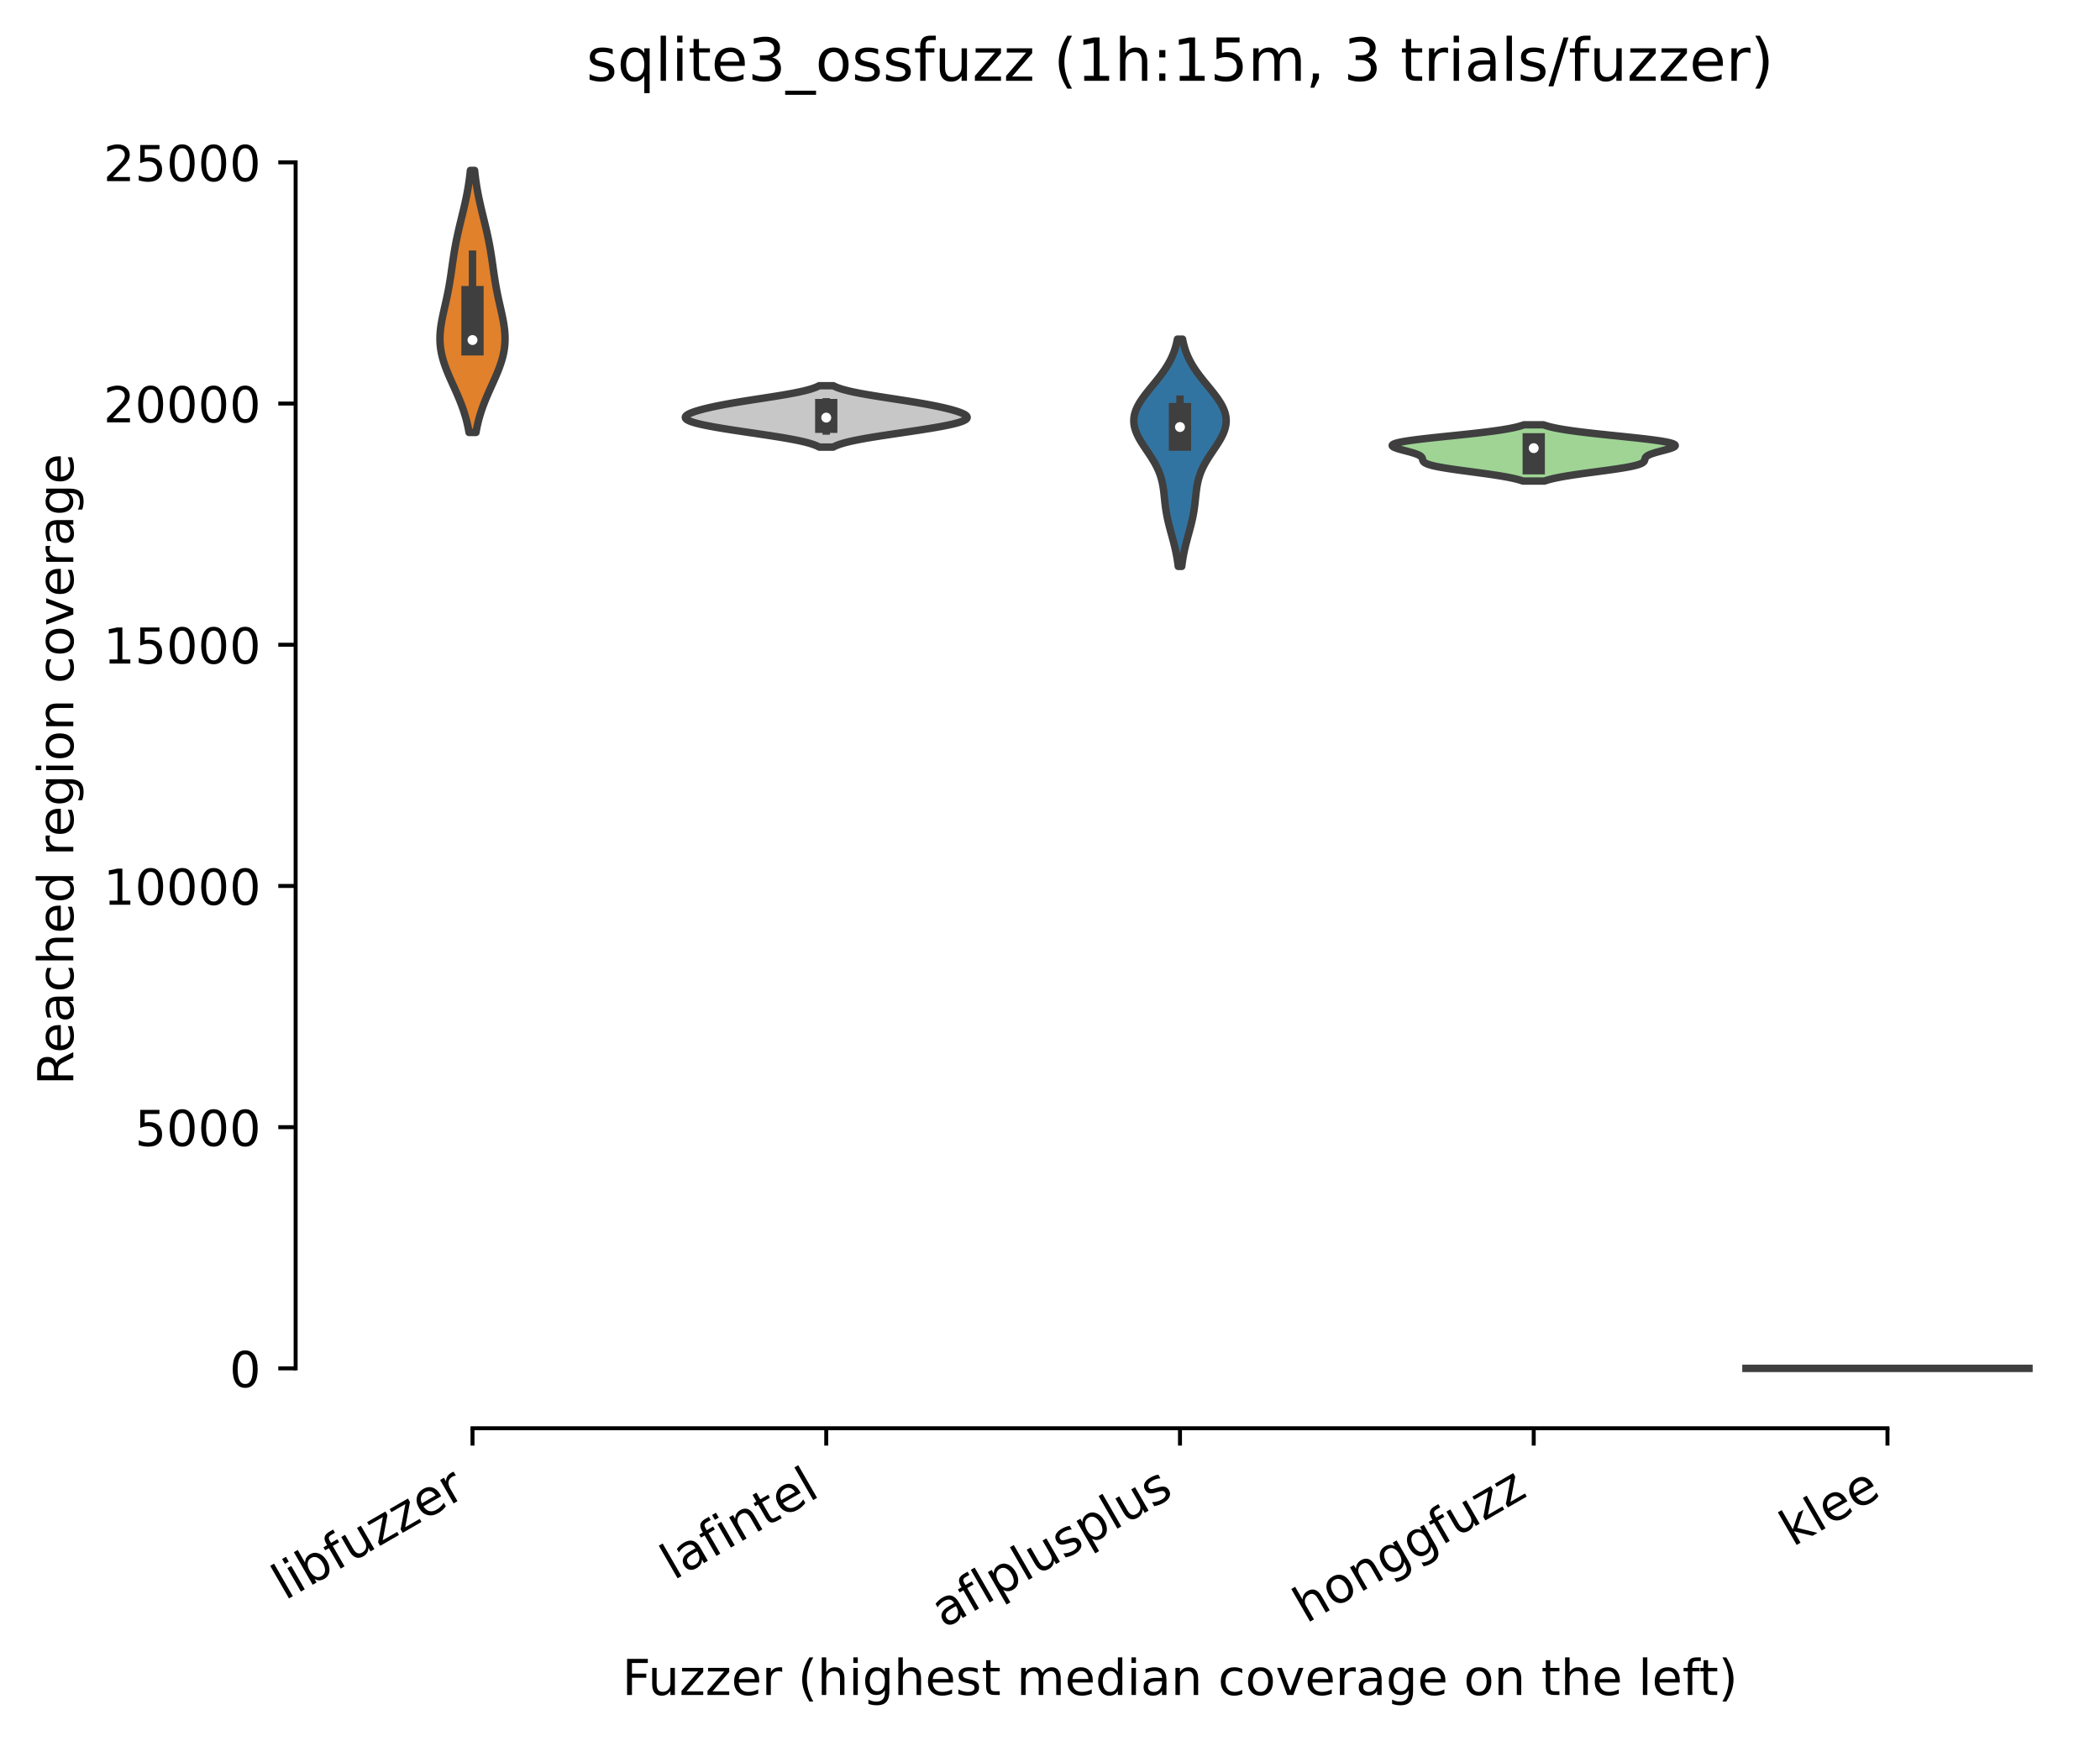 <?xml version="1.0" encoding="utf-8" standalone="no"?>
<!DOCTYPE svg PUBLIC "-//W3C//DTD SVG 1.1//EN"
  "http://www.w3.org/Graphics/SVG/1.1/DTD/svg11.dtd">
<!-- Created with matplotlib (https://matplotlib.org/) -->
<svg height="351.576pt" version="1.1" viewBox="0 0 424.011 351.576" width="424.011pt" xmlns="http://www.w3.org/2000/svg" xmlns:xlink="http://www.w3.org/1999/xlink">
 <defs>
  <style type="text/css">*{stroke-linecap:butt;stroke-linejoin:round;}</style>
 </defs>
 <g id="figure_1">
  <g id="patch_1">
   <path d="M 0 351.576 
L 424.011 351.576 
L 424.011 0 
L 0 0 
z
" style="fill:#ffffff;"/>
  </g>
  <g id="axes_1">
   <g id="patch_2">
    <path d="M 59.691 288.43 
L 416.811 288.43 
L 416.811 22.318 
L 59.691 22.318 
z
" style="fill:#ffffff;"/>
   </g>
   <g id="PolyCollection_1">
    <defs>
     <path d="M 96.101 -264.245 
L 94.704 -264.245 
L 94.608 -264.78 
L 94.502 -265.314 
L 94.385 -265.849 
L 94.258 -266.383 
L 94.12 -266.918 
L 93.971 -267.453 
L 93.811 -267.987 
L 93.64 -268.522 
L 93.458 -269.056 
L 93.266 -269.591 
L 93.065 -270.125 
L 92.854 -270.66 
L 92.635 -271.194 
L 92.408 -271.729 
L 92.176 -272.263 
L 91.939 -272.798 
L 91.7 -273.332 
L 91.458 -273.867 
L 91.218 -274.401 
L 90.979 -274.936 
L 90.744 -275.47 
L 90.516 -276.005 
L 90.295 -276.539 
L 90.085 -277.074 
L 89.886 -277.608 
L 89.701 -278.143 
L 89.53 -278.677 
L 89.376 -279.212 
L 89.24 -279.746 
L 89.123 -280.281 
L 89.025 -280.815 
L 88.947 -281.35 
L 88.889 -281.884 
L 88.851 -282.419 
L 88.833 -282.953 
L 88.834 -283.488 
L 88.853 -284.022 
L 88.89 -284.557 
L 88.943 -285.091 
L 89.01 -285.626 
L 89.09 -286.161 
L 89.182 -286.695 
L 89.282 -287.23 
L 89.39 -287.764 
L 89.504 -288.299 
L 89.623 -288.833 
L 89.743 -289.368 
L 89.864 -289.902 
L 89.985 -290.437 
L 90.104 -290.971 
L 90.22 -291.506 
L 90.332 -292.04 
L 90.441 -292.575 
L 90.545 -293.109 
L 90.644 -293.644 
L 90.738 -294.178 
L 90.828 -294.713 
L 90.913 -295.247 
L 90.996 -295.782 
L 91.075 -296.316 
L 91.152 -296.851 
L 91.228 -297.385 
L 91.304 -297.92 
L 91.38 -298.454 
L 91.457 -298.989 
L 91.537 -299.523 
L 91.619 -300.058 
L 91.704 -300.592 
L 91.793 -301.127 
L 91.887 -301.661 
L 91.985 -302.196 
L 92.088 -302.73 
L 92.195 -303.265 
L 92.307 -303.799 
L 92.423 -304.334 
L 92.543 -304.869 
L 92.666 -305.403 
L 92.792 -305.938 
L 92.92 -306.472 
L 93.05 -307.007 
L 93.18 -307.541 
L 93.31 -308.076 
L 93.44 -308.61 
L 93.568 -309.145 
L 93.694 -309.679 
L 93.817 -310.214 
L 93.937 -310.748 
L 94.053 -311.283 
L 94.164 -311.817 
L 94.27 -312.352 
L 94.371 -312.886 
L 94.467 -313.421 
L 94.557 -313.955 
L 94.642 -314.49 
L 94.72 -315.024 
L 94.793 -315.559 
L 94.86 -316.093 
L 94.922 -316.628 
L 94.978 -317.162 
L 95.827 -317.162 
L 95.827 -317.162 
L 95.883 -316.628 
L 95.945 -316.093 
L 96.012 -315.559 
L 96.085 -315.024 
L 96.164 -314.49 
L 96.248 -313.955 
L 96.338 -313.421 
L 96.434 -312.886 
L 96.535 -312.352 
L 96.641 -311.817 
L 96.753 -311.283 
L 96.868 -310.748 
L 96.988 -310.214 
L 97.111 -309.679 
L 97.237 -309.145 
L 97.365 -308.61 
L 97.495 -308.076 
L 97.625 -307.541 
L 97.756 -307.007 
L 97.885 -306.472 
L 98.013 -305.938 
L 98.139 -305.403 
L 98.263 -304.869 
L 98.382 -304.334 
L 98.499 -303.799 
L 98.61 -303.265 
L 98.718 -302.73 
L 98.82 -302.196 
L 98.918 -301.661 
L 99.012 -301.127 
L 99.101 -300.592 
L 99.187 -300.058 
L 99.269 -299.523 
L 99.348 -298.989 
L 99.425 -298.454 
L 99.501 -297.92 
L 99.577 -297.385 
L 99.653 -296.851 
L 99.73 -296.316 
L 99.81 -295.782 
L 99.892 -295.247 
L 99.978 -294.713 
L 100.067 -294.178 
L 100.162 -293.644 
L 100.261 -293.109 
L 100.364 -292.575 
L 100.473 -292.04 
L 100.585 -291.506 
L 100.701 -290.971 
L 100.82 -290.437 
L 100.941 -289.902 
L 101.062 -289.368 
L 101.183 -288.833 
L 101.301 -288.299 
L 101.415 -287.764 
L 101.523 -287.23 
L 101.624 -286.695 
L 101.715 -286.161 
L 101.795 -285.626 
L 101.862 -285.091 
L 101.915 -284.557 
L 101.952 -284.022 
L 101.971 -283.488 
L 101.972 -282.953 
L 101.954 -282.419 
L 101.917 -281.884 
L 101.859 -281.35 
L 101.781 -280.815 
L 101.683 -280.281 
L 101.565 -279.746 
L 101.429 -279.212 
L 101.275 -278.677 
L 101.105 -278.143 
L 100.919 -277.608 
L 100.72 -277.074 
L 100.51 -276.539 
L 100.289 -276.005 
L 100.061 -275.47 
L 99.826 -274.936 
L 99.588 -274.401 
L 99.347 -273.867 
L 99.106 -273.332 
L 98.866 -272.798 
L 98.629 -272.263 
L 98.397 -271.729 
L 98.171 -271.194 
L 97.951 -270.66 
L 97.741 -270.125 
L 97.539 -269.591 
L 97.347 -269.056 
L 97.165 -268.522 
L 96.994 -267.987 
L 96.834 -267.453 
L 96.685 -266.918 
L 96.547 -266.383 
L 96.42 -265.849 
L 96.304 -265.314 
L 96.197 -264.78 
L 96.101 -264.245 
z
" id="m11349f2475" style="stroke:#3f3f3f;stroke-width:1.5;"/>
    </defs>
    <g clip-path="url(#pafd5541520)">
     <use style="fill:#e1812c;stroke:#3f3f3f;stroke-width:1.5;" x="0" xlink:href="#m11349f2475" y="351.576"/>
    </g>
   </g>
   <g id="PolyCollection_2">
    <defs>
     <path d="M 168.228 -261.284 
L 165.426 -261.284 
L 165.188 -261.41 
L 164.921 -261.535 
L 164.621 -261.66 
L 164.288 -261.785 
L 163.919 -261.911 
L 163.515 -262.036 
L 163.073 -262.161 
L 162.593 -262.286 
L 162.075 -262.412 
L 161.519 -262.537 
L 160.927 -262.662 
L 160.299 -262.787 
L 159.637 -262.912 
L 158.942 -263.038 
L 158.218 -263.163 
L 157.467 -263.288 
L 156.692 -263.413 
L 155.895 -263.539 
L 155.082 -263.664 
L 154.254 -263.789 
L 153.417 -263.914 
L 152.572 -264.04 
L 151.725 -264.165 
L 150.877 -264.29 
L 150.034 -264.415 
L 149.198 -264.541 
L 148.373 -264.666 
L 147.561 -264.791 
L 146.766 -264.916 
L 145.991 -265.041 
L 145.239 -265.167 
L 144.512 -265.292 
L 143.814 -265.417 
L 143.148 -265.542 
L 142.515 -265.668 
L 141.919 -265.793 
L 141.363 -265.918 
L 140.849 -266.043 
L 140.378 -266.169 
L 139.954 -266.294 
L 139.578 -266.419 
L 139.252 -266.544 
L 138.976 -266.67 
L 138.752 -266.795 
L 138.579 -266.92 
L 138.458 -267.045 
L 138.388 -267.17 
L 138.369 -267.296 
L 138.398 -267.421 
L 138.474 -267.546 
L 138.597 -267.671 
L 138.762 -267.797 
L 138.968 -267.922 
L 139.214 -268.047 
L 139.496 -268.172 
L 139.812 -268.298 
L 140.161 -268.423 
L 140.54 -268.548 
L 140.949 -268.673 
L 141.386 -268.799 
L 141.849 -268.924 
L 142.339 -269.049 
L 142.855 -269.174 
L 143.396 -269.299 
L 143.962 -269.425 
L 144.554 -269.55 
L 145.17 -269.675 
L 145.812 -269.8 
L 146.477 -269.926 
L 147.167 -270.051 
L 147.879 -270.176 
L 148.613 -270.301 
L 149.366 -270.427 
L 150.136 -270.552 
L 150.922 -270.677 
L 151.719 -270.802 
L 152.525 -270.928 
L 153.335 -271.053 
L 154.147 -271.178 
L 154.954 -271.303 
L 155.755 -271.428 
L 156.543 -271.554 
L 157.316 -271.679 
L 158.068 -271.804 
L 158.796 -271.929 
L 159.497 -272.055 
L 160.168 -272.18 
L 160.806 -272.305 
L 161.409 -272.43 
L 161.976 -272.556 
L 162.504 -272.681 
L 162.994 -272.806 
L 163.446 -272.931 
L 163.86 -273.057 
L 164.237 -273.182 
L 164.578 -273.307 
L 164.884 -273.432 
L 165.158 -273.557 
L 165.401 -273.683 
L 168.253 -273.683 
L 168.253 -273.683 
L 168.495 -273.557 
L 168.769 -273.432 
L 169.075 -273.307 
L 169.416 -273.182 
L 169.793 -273.057 
L 170.207 -272.931 
L 170.659 -272.806 
L 171.149 -272.681 
L 171.678 -272.556 
L 172.244 -272.43 
L 172.847 -272.305 
L 173.485 -272.18 
L 174.156 -272.055 
L 174.857 -271.929 
L 175.585 -271.804 
L 176.338 -271.679 
L 177.11 -271.554 
L 177.898 -271.428 
L 178.699 -271.303 
L 179.507 -271.178 
L 180.318 -271.053 
L 181.128 -270.928 
L 181.934 -270.802 
L 182.731 -270.677 
L 183.517 -270.552 
L 184.287 -270.427 
L 185.041 -270.301 
L 185.774 -270.176 
L 186.486 -270.051 
L 187.176 -269.926 
L 187.842 -269.8 
L 188.483 -269.675 
L 189.1 -269.55 
L 189.691 -269.425 
L 190.258 -269.299 
L 190.799 -269.174 
L 191.314 -269.049 
L 191.804 -268.924 
L 192.268 -268.799 
L 192.704 -268.673 
L 193.113 -268.548 
L 193.492 -268.423 
L 193.841 -268.298 
L 194.158 -268.172 
L 194.44 -268.047 
L 194.685 -267.922 
L 194.891 -267.797 
L 195.057 -267.671 
L 195.179 -267.546 
L 195.255 -267.421 
L 195.285 -267.296 
L 195.265 -267.17 
L 195.195 -267.045 
L 195.074 -266.92 
L 194.902 -266.795 
L 194.677 -266.67 
L 194.401 -266.544 
L 194.075 -266.419 
L 193.699 -266.294 
L 193.275 -266.169 
L 192.805 -266.043 
L 192.29 -265.918 
L 191.734 -265.793 
L 191.138 -265.668 
L 190.506 -265.542 
L 189.839 -265.417 
L 189.141 -265.292 
L 188.414 -265.167 
L 187.662 -265.041 
L 186.887 -264.916 
L 186.092 -264.791 
L 185.281 -264.666 
L 184.455 -264.541 
L 183.619 -264.415 
L 182.776 -264.29 
L 181.929 -264.165 
L 181.081 -264.04 
L 180.237 -263.914 
L 179.399 -263.789 
L 178.571 -263.664 
L 177.758 -263.539 
L 176.962 -263.413 
L 176.186 -263.288 
L 175.435 -263.163 
L 174.711 -263.038 
L 174.017 -262.912 
L 173.354 -262.787 
L 172.726 -262.662 
L 172.134 -262.537 
L 171.578 -262.412 
L 171.06 -262.286 
L 170.581 -262.161 
L 170.139 -262.036 
L 169.734 -261.911 
L 169.365 -261.785 
L 169.032 -261.66 
L 168.733 -261.535 
L 168.465 -261.41 
L 168.228 -261.284 
z
" id="meef2334a26" style="stroke:#3f3f3f;stroke-width:1.5;"/>
    </defs>
    <g clip-path="url(#pafd5541520)">
     <use style="fill:#c7c7c7;stroke:#3f3f3f;stroke-width:1.5;" x="0" xlink:href="#meef2334a26" y="351.576"/>
    </g>
   </g>
   <g id="PolyCollection_3">
    <defs>
     <path d="M 238.605 -237.195 
L 237.896 -237.195 
L 237.839 -237.659 
L 237.775 -238.122 
L 237.704 -238.586 
L 237.626 -239.049 
L 237.542 -239.513 
L 237.45 -239.977 
L 237.352 -240.44 
L 237.248 -240.904 
L 237.138 -241.367 
L 237.023 -241.831 
L 236.903 -242.294 
L 236.78 -242.758 
L 236.655 -243.222 
L 236.529 -243.685 
L 236.402 -244.149 
L 236.277 -244.612 
L 236.155 -245.076 
L 236.036 -245.54 
L 235.921 -246.003 
L 235.813 -246.467 
L 235.711 -246.93 
L 235.617 -247.394 
L 235.53 -247.858 
L 235.451 -248.321 
L 235.379 -248.785 
L 235.314 -249.248 
L 235.256 -249.712 
L 235.202 -250.176 
L 235.152 -250.639 
L 235.103 -251.103 
L 235.054 -251.566 
L 235.002 -252.03 
L 234.946 -252.494 
L 234.882 -252.957 
L 234.809 -253.421 
L 234.723 -253.884 
L 234.624 -254.348 
L 234.508 -254.812 
L 234.375 -255.275 
L 234.222 -255.739 
L 234.05 -256.202 
L 233.857 -256.666 
L 233.644 -257.13 
L 233.411 -257.593 
L 233.16 -258.057 
L 232.891 -258.52 
L 232.608 -258.984 
L 232.312 -259.447 
L 232.007 -259.911 
L 231.697 -260.375 
L 231.384 -260.838 
L 231.074 -261.302 
L 230.769 -261.765 
L 230.475 -262.229 
L 230.196 -262.693 
L 229.935 -263.156 
L 229.697 -263.62 
L 229.486 -264.083 
L 229.304 -264.547 
L 229.155 -265.011 
L 229.041 -265.474 
L 228.964 -265.938 
L 228.927 -266.401 
L 228.928 -266.865 
L 228.97 -267.329 
L 229.052 -267.792 
L 229.173 -268.256 
L 229.331 -268.719 
L 229.525 -269.183 
L 229.753 -269.647 
L 230.011 -270.11 
L 230.298 -270.574 
L 230.609 -271.037 
L 230.94 -271.501 
L 231.29 -271.965 
L 231.652 -272.428 
L 232.024 -272.892 
L 232.403 -273.355 
L 232.783 -273.819 
L 233.163 -274.282 
L 233.538 -274.746 
L 233.906 -275.21 
L 234.265 -275.673 
L 234.611 -276.137 
L 234.943 -276.6 
L 235.259 -277.064 
L 235.558 -277.528 
L 235.839 -277.991 
L 236.101 -278.455 
L 236.344 -278.918 
L 236.568 -279.382 
L 236.773 -279.846 
L 236.96 -280.309 
L 237.129 -280.773 
L 237.28 -281.236 
L 237.416 -281.7 
L 237.536 -282.164 
L 237.642 -282.627 
L 237.735 -283.091 
L 238.767 -283.091 
L 238.767 -283.091 
L 238.86 -282.627 
L 238.966 -282.164 
L 239.086 -281.7 
L 239.221 -281.236 
L 239.373 -280.773 
L 239.541 -280.309 
L 239.728 -279.846 
L 239.933 -279.382 
L 240.157 -278.918 
L 240.4 -278.455 
L 240.662 -277.991 
L 240.943 -277.528 
L 241.242 -277.064 
L 241.558 -276.6 
L 241.89 -276.137 
L 242.236 -275.673 
L 242.595 -275.21 
L 242.963 -274.746 
L 243.338 -274.282 
L 243.718 -273.819 
L 244.099 -273.355 
L 244.477 -272.892 
L 244.849 -272.428 
L 245.212 -271.965 
L 245.561 -271.501 
L 245.893 -271.037 
L 246.203 -270.574 
L 246.49 -270.11 
L 246.748 -269.647 
L 246.976 -269.183 
L 247.17 -268.719 
L 247.329 -268.256 
L 247.449 -267.792 
L 247.531 -267.329 
L 247.573 -266.865 
L 247.575 -266.401 
L 247.537 -265.938 
L 247.46 -265.474 
L 247.346 -265.011 
L 247.197 -264.547 
L 247.016 -264.083 
L 246.804 -263.62 
L 246.566 -263.156 
L 246.305 -262.693 
L 246.026 -262.229 
L 245.732 -261.765 
L 245.427 -261.302 
L 245.117 -260.838 
L 244.804 -260.375 
L 244.494 -259.911 
L 244.189 -259.447 
L 243.893 -258.984 
L 243.61 -258.52 
L 243.342 -258.057 
L 243.09 -257.593 
L 242.857 -257.13 
L 242.644 -256.666 
L 242.451 -256.202 
L 242.279 -255.739 
L 242.127 -255.275 
L 241.993 -254.812 
L 241.878 -254.348 
L 241.778 -253.884 
L 241.693 -253.421 
L 241.619 -252.957 
L 241.556 -252.494 
L 241.499 -252.03 
L 241.447 -251.566 
L 241.398 -251.103 
L 241.35 -250.639 
L 241.299 -250.176 
L 241.246 -249.712 
L 241.187 -249.248 
L 241.122 -248.785 
L 241.05 -248.321 
L 240.971 -247.858 
L 240.884 -247.394 
L 240.79 -246.93 
L 240.688 -246.467 
L 240.58 -246.003 
L 240.466 -245.54 
L 240.347 -245.076 
L 240.224 -244.612 
L 240.099 -244.149 
L 239.972 -243.685 
L 239.846 -243.222 
L 239.721 -242.758 
L 239.598 -242.294 
L 239.479 -241.831 
L 239.363 -241.367 
L 239.253 -240.904 
L 239.149 -240.44 
L 239.051 -239.977 
L 238.96 -239.513 
L 238.875 -239.049 
L 238.797 -238.586 
L 238.727 -238.122 
L 238.663 -237.659 
L 238.605 -237.195 
z
" id="mf0f484c077" style="stroke:#3f3f3f;stroke-width:1.5;"/>
    </defs>
    <g clip-path="url(#pafd5541520)">
     <use style="fill:#3274a1;stroke:#3f3f3f;stroke-width:1.5;" x="0" xlink:href="#mf0f484c077" y="351.576"/>
    </g>
   </g>
   <g id="PolyCollection_4">
    <defs>
     <path d="M 311.839 -254.426 
L 307.51 -254.426 
L 307.173 -254.541 
L 306.796 -254.656 
L 306.379 -254.77 
L 305.921 -254.885 
L 305.419 -255 
L 304.874 -255.115 
L 304.285 -255.23 
L 303.654 -255.345 
L 302.981 -255.459 
L 302.269 -255.574 
L 301.52 -255.689 
L 300.739 -255.804 
L 299.931 -255.919 
L 299.099 -256.033 
L 298.251 -256.148 
L 297.392 -256.263 
L 296.53 -256.378 
L 295.673 -256.493 
L 294.828 -256.607 
L 294.003 -256.722 
L 293.205 -256.837 
L 292.441 -256.952 
L 291.719 -257.067 
L 291.045 -257.181 
L 290.423 -257.296 
L 289.858 -257.411 
L 289.352 -257.526 
L 288.908 -257.641 
L 288.525 -257.755 
L 288.202 -257.87 
L 287.938 -257.985 
L 287.727 -258.1 
L 287.565 -258.215 
L 287.446 -258.329 
L 287.362 -258.444 
L 287.305 -258.559 
L 287.266 -258.674 
L 287.238 -258.789 
L 287.21 -258.903 
L 287.174 -259.018 
L 287.123 -259.133 
L 287.048 -259.248 
L 286.944 -259.363 
L 286.805 -259.477 
L 286.627 -259.592 
L 286.408 -259.707 
L 286.148 -259.822 
L 285.847 -259.937 
L 285.509 -260.051 
L 285.137 -260.166 
L 284.737 -260.281 
L 284.316 -260.396 
L 283.884 -260.511 
L 283.448 -260.625 
L 283.02 -260.74 
L 282.61 -260.855 
L 282.228 -260.97 
L 281.885 -261.085 
L 281.593 -261.199 
L 281.36 -261.314 
L 281.196 -261.429 
L 281.109 -261.544 
L 281.105 -261.659 
L 281.191 -261.773 
L 281.369 -261.888 
L 281.644 -262.003 
L 282.014 -262.118 
L 282.481 -262.233 
L 283.04 -262.347 
L 283.688 -262.462 
L 284.421 -262.577 
L 285.231 -262.692 
L 286.112 -262.807 
L 287.054 -262.921 
L 288.049 -263.036 
L 289.087 -263.151 
L 290.158 -263.266 
L 291.252 -263.381 
L 292.359 -263.495 
L 293.47 -263.61 
L 294.576 -263.725 
L 295.667 -263.84 
L 296.737 -263.955 
L 297.777 -264.069 
L 298.782 -264.184 
L 299.746 -264.299 
L 300.666 -264.414 
L 301.536 -264.529 
L 302.355 -264.643 
L 303.122 -264.758 
L 303.834 -264.873 
L 304.493 -264.988 
L 305.098 -265.103 
L 305.651 -265.217 
L 306.153 -265.332 
L 306.606 -265.447 
L 307.014 -265.562 
L 307.378 -265.677 
L 307.701 -265.791 
L 311.649 -265.791 
L 311.649 -265.791 
L 311.972 -265.677 
L 312.336 -265.562 
L 312.743 -265.447 
L 313.196 -265.332 
L 313.699 -265.217 
L 314.251 -265.103 
L 314.856 -264.988 
L 315.515 -264.873 
L 316.227 -264.758 
L 316.994 -264.643 
L 317.813 -264.529 
L 318.684 -264.414 
L 319.603 -264.299 
L 320.567 -264.184 
L 321.572 -264.069 
L 322.613 -263.955 
L 323.682 -263.84 
L 324.774 -263.725 
L 325.879 -263.61 
L 326.99 -263.495 
L 328.098 -263.381 
L 329.192 -263.266 
L 330.263 -263.151 
L 331.301 -263.036 
L 332.295 -262.921 
L 333.237 -262.807 
L 334.118 -262.692 
L 334.928 -262.577 
L 335.661 -262.462 
L 336.309 -262.347 
L 336.869 -262.233 
L 337.335 -262.118 
L 337.705 -262.003 
L 337.98 -261.888 
L 338.159 -261.773 
L 338.244 -261.659 
L 338.241 -261.544 
L 338.154 -261.429 
L 337.99 -261.314 
L 337.757 -261.199 
L 337.464 -261.085 
L 337.122 -260.97 
L 336.74 -260.855 
L 336.329 -260.74 
L 335.901 -260.625 
L 335.465 -260.511 
L 335.033 -260.396 
L 334.612 -260.281 
L 334.213 -260.166 
L 333.841 -260.051 
L 333.502 -259.937 
L 333.201 -259.822 
L 332.941 -259.707 
L 332.723 -259.592 
L 332.545 -259.477 
L 332.405 -259.363 
L 332.301 -259.248 
L 332.226 -259.133 
L 332.175 -259.018 
L 332.139 -258.903 
L 332.111 -258.789 
L 332.083 -258.674 
L 332.045 -258.559 
L 331.988 -258.444 
L 331.903 -258.329 
L 331.784 -258.215 
L 331.622 -258.1 
L 331.412 -257.985 
L 331.147 -257.87 
L 330.824 -257.755 
L 330.442 -257.641 
L 329.997 -257.526 
L 329.492 -257.411 
L 328.926 -257.296 
L 328.304 -257.181 
L 327.63 -257.067 
L 326.908 -256.952 
L 326.145 -256.837 
L 325.347 -256.722 
L 324.521 -256.607 
L 323.676 -256.493 
L 322.819 -256.378 
L 321.957 -256.263 
L 321.099 -256.148 
L 320.25 -256.033 
L 319.419 -255.919 
L 318.61 -255.804 
L 317.829 -255.689 
L 317.081 -255.574 
L 316.368 -255.459 
L 315.696 -255.345 
L 315.064 -255.23 
L 314.475 -255.115 
L 313.93 -255 
L 313.429 -254.885 
L 312.97 -254.77 
L 312.553 -254.656 
L 312.177 -254.541 
L 311.839 -254.426 
z
" id="mbfe7b77c46" style="stroke:#3f3f3f;stroke-width:1.5;"/>
    </defs>
    <g clip-path="url(#pafd5541520)">
     <use style="fill:#9fd495;stroke:#3f3f3f;stroke-width:1.5;" x="0" xlink:href="#mbfe7b77c46" y="351.576"/>
    </g>
   </g>
   <g id="matplotlib.axis_1">
    <g id="xtick_1">
     <g id="line2d_1">
      <defs>
       <path d="M 0 0 
L 0 3.5 
" id="me2b053b72f" style="stroke:#000000;stroke-width:0.8;"/>
      </defs>
      <g>
       <use style="stroke:#000000;stroke-width:0.8;" x="95.403" xlink:href="#me2b053b72f" y="288.43"/>
      </g>
     </g>
     <g id="text_1">
      <!-- libfuzzer -->
      <g transform="translate(57.536 323.272)rotate(-30)scale(0.1 -0.1)">
       <defs>
        <path d="M 9.422 75.984 
L 18.406 75.984 
L 18.406 0 
L 9.422 0 
z
" id="DejaVuSans-108"/>
        <path d="M 9.422 54.688 
L 18.406 54.688 
L 18.406 0 
L 9.422 0 
z
M 9.422 75.984 
L 18.406 75.984 
L 18.406 64.594 
L 9.422 64.594 
z
" id="DejaVuSans-105"/>
        <path d="M 48.688 27.297 
Q 48.688 37.203 44.609 42.844 
Q 40.531 48.484 33.406 48.484 
Q 26.266 48.484 22.188 42.844 
Q 18.109 37.203 18.109 27.297 
Q 18.109 17.391 22.188 11.75 
Q 26.266 6.109 33.406 6.109 
Q 40.531 6.109 44.609 11.75 
Q 48.688 17.391 48.688 27.297 
z
M 18.109 46.391 
Q 20.953 51.266 25.266 53.625 
Q 29.594 56 35.594 56 
Q 45.562 56 51.781 48.094 
Q 58.016 40.188 58.016 27.297 
Q 58.016 14.406 51.781 6.484 
Q 45.562 -1.422 35.594 -1.422 
Q 29.594 -1.422 25.266 0.953 
Q 20.953 3.328 18.109 8.203 
L 18.109 0 
L 9.078 0 
L 9.078 75.984 
L 18.109 75.984 
z
" id="DejaVuSans-98"/>
        <path d="M 37.109 75.984 
L 37.109 68.5 
L 28.516 68.5 
Q 23.688 68.5 21.797 66.547 
Q 19.922 64.594 19.922 59.516 
L 19.922 54.688 
L 34.719 54.688 
L 34.719 47.703 
L 19.922 47.703 
L 19.922 0 
L 10.891 0 
L 10.891 47.703 
L 2.297 47.703 
L 2.297 54.688 
L 10.891 54.688 
L 10.891 58.5 
Q 10.891 67.625 15.141 71.797 
Q 19.391 75.984 28.609 75.984 
z
" id="DejaVuSans-102"/>
        <path d="M 8.5 21.578 
L 8.5 54.688 
L 17.484 54.688 
L 17.484 21.922 
Q 17.484 14.156 20.5 10.266 
Q 23.531 6.391 29.594 6.391 
Q 36.859 6.391 41.078 11.031 
Q 45.312 15.672 45.312 23.688 
L 45.312 54.688 
L 54.297 54.688 
L 54.297 0 
L 45.312 0 
L 45.312 8.406 
Q 42.047 3.422 37.719 1 
Q 33.406 -1.422 27.688 -1.422 
Q 18.266 -1.422 13.375 4.438 
Q 8.5 10.297 8.5 21.578 
z
M 31.109 56 
z
" id="DejaVuSans-117"/>
        <path d="M 5.516 54.688 
L 48.188 54.688 
L 48.188 46.484 
L 14.406 7.172 
L 48.188 7.172 
L 48.188 0 
L 4.297 0 
L 4.297 8.203 
L 38.094 47.516 
L 5.516 47.516 
z
" id="DejaVuSans-122"/>
        <path d="M 56.203 29.594 
L 56.203 25.203 
L 14.891 25.203 
Q 15.484 15.922 20.484 11.062 
Q 25.484 6.203 34.422 6.203 
Q 39.594 6.203 44.453 7.469 
Q 49.312 8.734 54.109 11.281 
L 54.109 2.781 
Q 49.266 0.734 44.188 -0.344 
Q 39.109 -1.422 33.891 -1.422 
Q 20.797 -1.422 13.156 6.188 
Q 5.516 13.812 5.516 26.812 
Q 5.516 40.234 12.766 48.109 
Q 20.016 56 32.328 56 
Q 43.359 56 49.781 48.891 
Q 56.203 41.797 56.203 29.594 
z
M 47.219 32.234 
Q 47.125 39.594 43.094 43.984 
Q 39.062 48.391 32.422 48.391 
Q 24.906 48.391 20.391 44.141 
Q 15.875 39.891 15.188 32.172 
z
" id="DejaVuSans-101"/>
        <path d="M 41.109 46.297 
Q 39.594 47.172 37.812 47.578 
Q 36.031 48 33.891 48 
Q 26.266 48 22.188 43.047 
Q 18.109 38.094 18.109 28.812 
L 18.109 0 
L 9.078 0 
L 9.078 54.688 
L 18.109 54.688 
L 18.109 46.188 
Q 20.953 51.172 25.484 53.578 
Q 30.031 56 36.531 56 
Q 37.453 56 38.578 55.875 
Q 39.703 55.766 41.062 55.516 
z
" id="DejaVuSans-114"/>
       </defs>
       <use xlink:href="#DejaVuSans-108"/>
       <use x="27.783" xlink:href="#DejaVuSans-105"/>
       <use x="55.566" xlink:href="#DejaVuSans-98"/>
       <use x="119.043" xlink:href="#DejaVuSans-102"/>
       <use x="154.248" xlink:href="#DejaVuSans-117"/>
       <use x="217.627" xlink:href="#DejaVuSans-122"/>
       <use x="270.117" xlink:href="#DejaVuSans-122"/>
       <use x="322.607" xlink:href="#DejaVuSans-101"/>
       <use x="384.131" xlink:href="#DejaVuSans-114"/>
      </g>
     </g>
    </g>
    <g id="xtick_2">
     <g id="line2d_2">
      <g>
       <use style="stroke:#000000;stroke-width:0.8;" x="166.827" xlink:href="#me2b053b72f" y="288.43"/>
      </g>
     </g>
     <g id="text_2">
      <!-- lafintel -->
      <g transform="translate(136.001 319.207)rotate(-30)scale(0.1 -0.1)">
       <defs>
        <path d="M 34.281 27.484 
Q 23.391 27.484 19.188 25 
Q 14.984 22.516 14.984 16.5 
Q 14.984 11.719 18.141 8.906 
Q 21.297 6.109 26.703 6.109 
Q 34.188 6.109 38.703 11.406 
Q 43.219 16.703 43.219 25.484 
L 43.219 27.484 
z
M 52.203 31.203 
L 52.203 0 
L 43.219 0 
L 43.219 8.297 
Q 40.141 3.328 35.547 0.953 
Q 30.953 -1.422 24.312 -1.422 
Q 15.922 -1.422 10.953 3.297 
Q 6 8.016 6 15.922 
Q 6 25.141 12.172 29.828 
Q 18.359 34.516 30.609 34.516 
L 43.219 34.516 
L 43.219 35.406 
Q 43.219 41.609 39.141 45 
Q 35.062 48.391 27.688 48.391 
Q 23 48.391 18.547 47.266 
Q 14.109 46.141 10.016 43.891 
L 10.016 52.203 
Q 14.938 54.109 19.578 55.047 
Q 24.219 56 28.609 56 
Q 40.484 56 46.344 49.844 
Q 52.203 43.703 52.203 31.203 
z
" id="DejaVuSans-97"/>
        <path d="M 54.891 33.016 
L 54.891 0 
L 45.906 0 
L 45.906 32.719 
Q 45.906 40.484 42.875 44.328 
Q 39.844 48.188 33.797 48.188 
Q 26.516 48.188 22.312 43.547 
Q 18.109 38.922 18.109 30.906 
L 18.109 0 
L 9.078 0 
L 9.078 54.688 
L 18.109 54.688 
L 18.109 46.188 
Q 21.344 51.125 25.703 53.562 
Q 30.078 56 35.797 56 
Q 45.219 56 50.047 50.172 
Q 54.891 44.344 54.891 33.016 
z
" id="DejaVuSans-110"/>
        <path d="M 18.312 70.219 
L 18.312 54.688 
L 36.812 54.688 
L 36.812 47.703 
L 18.312 47.703 
L 18.312 18.016 
Q 18.312 11.328 20.141 9.422 
Q 21.969 7.516 27.594 7.516 
L 36.812 7.516 
L 36.812 0 
L 27.594 0 
Q 17.188 0 13.234 3.875 
Q 9.281 7.766 9.281 18.016 
L 9.281 47.703 
L 2.688 47.703 
L 2.688 54.688 
L 9.281 54.688 
L 9.281 70.219 
z
" id="DejaVuSans-116"/>
       </defs>
       <use xlink:href="#DejaVuSans-108"/>
       <use x="27.783" xlink:href="#DejaVuSans-97"/>
       <use x="89.062" xlink:href="#DejaVuSans-102"/>
       <use x="124.268" xlink:href="#DejaVuSans-105"/>
       <use x="152.051" xlink:href="#DejaVuSans-110"/>
       <use x="215.43" xlink:href="#DejaVuSans-116"/>
       <use x="254.639" xlink:href="#DejaVuSans-101"/>
       <use x="316.162" xlink:href="#DejaVuSans-108"/>
      </g>
     </g>
    </g>
    <g id="xtick_3">
     <g id="line2d_3">
      <g>
       <use style="stroke:#000000;stroke-width:0.8;" x="238.251" xlink:href="#me2b053b72f" y="288.43"/>
      </g>
     </g>
     <g id="text_3">
      <!-- aflplusplus -->
      <g transform="translate(190.642 328.897)rotate(-30)scale(0.1 -0.1)">
       <defs>
        <path d="M 18.109 8.203 
L 18.109 -20.797 
L 9.078 -20.797 
L 9.078 54.688 
L 18.109 54.688 
L 18.109 46.391 
Q 20.953 51.266 25.266 53.625 
Q 29.594 56 35.594 56 
Q 45.562 56 51.781 48.094 
Q 58.016 40.188 58.016 27.297 
Q 58.016 14.406 51.781 6.484 
Q 45.562 -1.422 35.594 -1.422 
Q 29.594 -1.422 25.266 0.953 
Q 20.953 3.328 18.109 8.203 
z
M 48.688 27.297 
Q 48.688 37.203 44.609 42.844 
Q 40.531 48.484 33.406 48.484 
Q 26.266 48.484 22.188 42.844 
Q 18.109 37.203 18.109 27.297 
Q 18.109 17.391 22.188 11.75 
Q 26.266 6.109 33.406 6.109 
Q 40.531 6.109 44.609 11.75 
Q 48.688 17.391 48.688 27.297 
z
" id="DejaVuSans-112"/>
        <path d="M 44.281 53.078 
L 44.281 44.578 
Q 40.484 46.531 36.375 47.5 
Q 32.281 48.484 27.875 48.484 
Q 21.188 48.484 17.844 46.438 
Q 14.5 44.391 14.5 40.281 
Q 14.5 37.156 16.891 35.375 
Q 19.281 33.594 26.516 31.984 
L 29.594 31.297 
Q 39.156 29.25 43.188 25.516 
Q 47.219 21.781 47.219 15.094 
Q 47.219 7.469 41.188 3.016 
Q 35.156 -1.422 24.609 -1.422 
Q 20.219 -1.422 15.453 -0.562 
Q 10.688 0.297 5.422 2 
L 5.422 11.281 
Q 10.406 8.688 15.234 7.391 
Q 20.062 6.109 24.812 6.109 
Q 31.156 6.109 34.562 8.281 
Q 37.984 10.453 37.984 14.406 
Q 37.984 18.062 35.516 20.016 
Q 33.062 21.969 24.703 23.781 
L 21.578 24.516 
Q 13.234 26.266 9.516 29.906 
Q 5.812 33.547 5.812 39.891 
Q 5.812 47.609 11.281 51.797 
Q 16.75 56 26.812 56 
Q 31.781 56 36.172 55.266 
Q 40.578 54.547 44.281 53.078 
z
" id="DejaVuSans-115"/>
       </defs>
       <use xlink:href="#DejaVuSans-97"/>
       <use x="61.279" xlink:href="#DejaVuSans-102"/>
       <use x="96.484" xlink:href="#DejaVuSans-108"/>
       <use x="124.268" xlink:href="#DejaVuSans-112"/>
       <use x="187.744" xlink:href="#DejaVuSans-108"/>
       <use x="215.527" xlink:href="#DejaVuSans-117"/>
       <use x="278.906" xlink:href="#DejaVuSans-115"/>
       <use x="331.006" xlink:href="#DejaVuSans-112"/>
       <use x="394.482" xlink:href="#DejaVuSans-108"/>
       <use x="422.266" xlink:href="#DejaVuSans-117"/>
       <use x="485.645" xlink:href="#DejaVuSans-115"/>
      </g>
     </g>
    </g>
    <g id="xtick_4">
     <g id="line2d_4">
      <g>
       <use style="stroke:#000000;stroke-width:0.8;" x="309.675" xlink:href="#me2b053b72f" y="288.43"/>
      </g>
     </g>
     <g id="text_4">
      <!-- honggfuzz -->
      <g transform="translate(263.735 327.933)rotate(-30)scale(0.1 -0.1)">
       <defs>
        <path d="M 54.891 33.016 
L 54.891 0 
L 45.906 0 
L 45.906 32.719 
Q 45.906 40.484 42.875 44.328 
Q 39.844 48.188 33.797 48.188 
Q 26.516 48.188 22.312 43.547 
Q 18.109 38.922 18.109 30.906 
L 18.109 0 
L 9.078 0 
L 9.078 75.984 
L 18.109 75.984 
L 18.109 46.188 
Q 21.344 51.125 25.703 53.562 
Q 30.078 56 35.797 56 
Q 45.219 56 50.047 50.172 
Q 54.891 44.344 54.891 33.016 
z
" id="DejaVuSans-104"/>
        <path d="M 30.609 48.391 
Q 23.391 48.391 19.188 42.75 
Q 14.984 37.109 14.984 27.297 
Q 14.984 17.484 19.156 11.844 
Q 23.344 6.203 30.609 6.203 
Q 37.797 6.203 41.984 11.859 
Q 46.188 17.531 46.188 27.297 
Q 46.188 37.016 41.984 42.703 
Q 37.797 48.391 30.609 48.391 
z
M 30.609 56 
Q 42.328 56 49.016 48.375 
Q 55.719 40.766 55.719 27.297 
Q 55.719 13.875 49.016 6.219 
Q 42.328 -1.422 30.609 -1.422 
Q 18.844 -1.422 12.172 6.219 
Q 5.516 13.875 5.516 27.297 
Q 5.516 40.766 12.172 48.375 
Q 18.844 56 30.609 56 
z
" id="DejaVuSans-111"/>
        <path d="M 45.406 27.984 
Q 45.406 37.75 41.375 43.109 
Q 37.359 48.484 30.078 48.484 
Q 22.859 48.484 18.828 43.109 
Q 14.797 37.75 14.797 27.984 
Q 14.797 18.266 18.828 12.891 
Q 22.859 7.516 30.078 7.516 
Q 37.359 7.516 41.375 12.891 
Q 45.406 18.266 45.406 27.984 
z
M 54.391 6.781 
Q 54.391 -7.172 48.188 -13.984 
Q 42 -20.797 29.203 -20.797 
Q 24.469 -20.797 20.266 -20.094 
Q 16.062 -19.391 12.109 -17.922 
L 12.109 -9.188 
Q 16.062 -11.328 19.922 -12.344 
Q 23.781 -13.375 27.781 -13.375 
Q 36.625 -13.375 41.016 -8.766 
Q 45.406 -4.156 45.406 5.172 
L 45.406 9.625 
Q 42.625 4.781 38.281 2.391 
Q 33.938 0 27.875 0 
Q 17.828 0 11.672 7.656 
Q 5.516 15.328 5.516 27.984 
Q 5.516 40.672 11.672 48.328 
Q 17.828 56 27.875 56 
Q 33.938 56 38.281 53.609 
Q 42.625 51.219 45.406 46.391 
L 45.406 54.688 
L 54.391 54.688 
z
" id="DejaVuSans-103"/>
       </defs>
       <use xlink:href="#DejaVuSans-104"/>
       <use x="63.379" xlink:href="#DejaVuSans-111"/>
       <use x="124.561" xlink:href="#DejaVuSans-110"/>
       <use x="187.939" xlink:href="#DejaVuSans-103"/>
       <use x="251.416" xlink:href="#DejaVuSans-103"/>
       <use x="314.893" xlink:href="#DejaVuSans-102"/>
       <use x="350.098" xlink:href="#DejaVuSans-117"/>
       <use x="413.477" xlink:href="#DejaVuSans-122"/>
       <use x="465.967" xlink:href="#DejaVuSans-122"/>
      </g>
     </g>
    </g>
    <g id="xtick_5">
     <g id="line2d_5">
      <g>
       <use style="stroke:#000000;stroke-width:0.8;" x="381.099" xlink:href="#me2b053b72f" y="288.43"/>
      </g>
     </g>
     <g id="text_5">
      <!-- klee -->
      <g transform="translate(361.981 312.448)rotate(-30)scale(0.1 -0.1)">
       <defs>
        <path d="M 9.078 75.984 
L 18.109 75.984 
L 18.109 31.109 
L 44.922 54.688 
L 56.391 54.688 
L 27.391 29.109 
L 57.625 0 
L 45.906 0 
L 18.109 26.703 
L 18.109 0 
L 9.078 0 
z
" id="DejaVuSans-107"/>
       </defs>
       <use xlink:href="#DejaVuSans-107"/>
       <use x="57.91" xlink:href="#DejaVuSans-108"/>
       <use x="85.693" xlink:href="#DejaVuSans-101"/>
       <use x="147.217" xlink:href="#DejaVuSans-101"/>
      </g>
     </g>
    </g>
    <g id="text_6">
     <!-- Fuzzer (highest median coverage on the left) -->
     <g transform="translate(125.633 342.297)scale(0.1 -0.1)">
      <defs>
       <path d="M 9.812 72.906 
L 51.703 72.906 
L 51.703 64.594 
L 19.672 64.594 
L 19.672 43.109 
L 48.578 43.109 
L 48.578 34.812 
L 19.672 34.812 
L 19.672 0 
L 9.812 0 
z
" id="DejaVuSans-70"/>
       <path id="DejaVuSans-32"/>
       <path d="M 31 75.875 
Q 24.469 64.656 21.281 53.656 
Q 18.109 42.672 18.109 31.391 
Q 18.109 20.125 21.312 9.062 
Q 24.516 -2 31 -13.188 
L 23.188 -13.188 
Q 15.875 -1.703 12.234 9.375 
Q 8.594 20.453 8.594 31.391 
Q 8.594 42.281 12.203 53.312 
Q 15.828 64.359 23.188 75.875 
z
" id="DejaVuSans-40"/>
       <path d="M 52 44.188 
Q 55.375 50.25 60.062 53.125 
Q 64.75 56 71.094 56 
Q 79.641 56 84.281 50.016 
Q 88.922 44.047 88.922 33.016 
L 88.922 0 
L 79.891 0 
L 79.891 32.719 
Q 79.891 40.578 77.094 44.375 
Q 74.312 48.188 68.609 48.188 
Q 61.625 48.188 57.562 43.547 
Q 53.516 38.922 53.516 30.906 
L 53.516 0 
L 44.484 0 
L 44.484 32.719 
Q 44.484 40.625 41.703 44.406 
Q 38.922 48.188 33.109 48.188 
Q 26.219 48.188 22.156 43.531 
Q 18.109 38.875 18.109 30.906 
L 18.109 0 
L 9.078 0 
L 9.078 54.688 
L 18.109 54.688 
L 18.109 46.188 
Q 21.188 51.219 25.484 53.609 
Q 29.781 56 35.688 56 
Q 41.656 56 45.828 52.969 
Q 50 49.953 52 44.188 
z
" id="DejaVuSans-109"/>
       <path d="M 45.406 46.391 
L 45.406 75.984 
L 54.391 75.984 
L 54.391 0 
L 45.406 0 
L 45.406 8.203 
Q 42.578 3.328 38.25 0.953 
Q 33.938 -1.422 27.875 -1.422 
Q 17.969 -1.422 11.734 6.484 
Q 5.516 14.406 5.516 27.297 
Q 5.516 40.188 11.734 48.094 
Q 17.969 56 27.875 56 
Q 33.938 56 38.25 53.625 
Q 42.578 51.266 45.406 46.391 
z
M 14.797 27.297 
Q 14.797 17.391 18.875 11.75 
Q 22.953 6.109 30.078 6.109 
Q 37.203 6.109 41.297 11.75 
Q 45.406 17.391 45.406 27.297 
Q 45.406 37.203 41.297 42.844 
Q 37.203 48.484 30.078 48.484 
Q 22.953 48.484 18.875 42.844 
Q 14.797 37.203 14.797 27.297 
z
" id="DejaVuSans-100"/>
       <path d="M 48.781 52.594 
L 48.781 44.188 
Q 44.969 46.297 41.141 47.344 
Q 37.312 48.391 33.406 48.391 
Q 24.656 48.391 19.812 42.844 
Q 14.984 37.312 14.984 27.297 
Q 14.984 17.281 19.812 11.734 
Q 24.656 6.203 33.406 6.203 
Q 37.312 6.203 41.141 7.25 
Q 44.969 8.297 48.781 10.406 
L 48.781 2.094 
Q 45.016 0.344 40.984 -0.531 
Q 36.969 -1.422 32.422 -1.422 
Q 20.062 -1.422 12.781 6.344 
Q 5.516 14.109 5.516 27.297 
Q 5.516 40.672 12.859 48.328 
Q 20.219 56 33.016 56 
Q 37.156 56 41.109 55.141 
Q 45.062 54.297 48.781 52.594 
z
" id="DejaVuSans-99"/>
       <path d="M 2.984 54.688 
L 12.5 54.688 
L 29.594 8.797 
L 46.688 54.688 
L 56.203 54.688 
L 35.688 0 
L 23.484 0 
z
" id="DejaVuSans-118"/>
       <path d="M 8.016 75.875 
L 15.828 75.875 
Q 23.141 64.359 26.781 53.312 
Q 30.422 42.281 30.422 31.391 
Q 30.422 20.453 26.781 9.375 
Q 23.141 -1.703 15.828 -13.188 
L 8.016 -13.188 
Q 14.5 -2 17.703 9.062 
Q 20.906 20.125 20.906 31.391 
Q 20.906 42.672 17.703 53.656 
Q 14.5 64.656 8.016 75.875 
z
" id="DejaVuSans-41"/>
      </defs>
      <use xlink:href="#DejaVuSans-70"/>
      <use x="52.02" xlink:href="#DejaVuSans-117"/>
      <use x="115.398" xlink:href="#DejaVuSans-122"/>
      <use x="167.889" xlink:href="#DejaVuSans-122"/>
      <use x="220.379" xlink:href="#DejaVuSans-101"/>
      <use x="281.902" xlink:href="#DejaVuSans-114"/>
      <use x="323.016" xlink:href="#DejaVuSans-32"/>
      <use x="354.803" xlink:href="#DejaVuSans-40"/>
      <use x="393.816" xlink:href="#DejaVuSans-104"/>
      <use x="457.195" xlink:href="#DejaVuSans-105"/>
      <use x="484.979" xlink:href="#DejaVuSans-103"/>
      <use x="548.455" xlink:href="#DejaVuSans-104"/>
      <use x="611.834" xlink:href="#DejaVuSans-101"/>
      <use x="673.357" xlink:href="#DejaVuSans-115"/>
      <use x="725.457" xlink:href="#DejaVuSans-116"/>
      <use x="764.666" xlink:href="#DejaVuSans-32"/>
      <use x="796.453" xlink:href="#DejaVuSans-109"/>
      <use x="893.865" xlink:href="#DejaVuSans-101"/>
      <use x="955.389" xlink:href="#DejaVuSans-100"/>
      <use x="1018.865" xlink:href="#DejaVuSans-105"/>
      <use x="1046.648" xlink:href="#DejaVuSans-97"/>
      <use x="1107.928" xlink:href="#DejaVuSans-110"/>
      <use x="1171.307" xlink:href="#DejaVuSans-32"/>
      <use x="1203.094" xlink:href="#DejaVuSans-99"/>
      <use x="1258.074" xlink:href="#DejaVuSans-111"/>
      <use x="1319.256" xlink:href="#DejaVuSans-118"/>
      <use x="1378.436" xlink:href="#DejaVuSans-101"/>
      <use x="1439.959" xlink:href="#DejaVuSans-114"/>
      <use x="1481.072" xlink:href="#DejaVuSans-97"/>
      <use x="1542.352" xlink:href="#DejaVuSans-103"/>
      <use x="1605.828" xlink:href="#DejaVuSans-101"/>
      <use x="1667.352" xlink:href="#DejaVuSans-32"/>
      <use x="1699.139" xlink:href="#DejaVuSans-111"/>
      <use x="1760.32" xlink:href="#DejaVuSans-110"/>
      <use x="1823.699" xlink:href="#DejaVuSans-32"/>
      <use x="1855.486" xlink:href="#DejaVuSans-116"/>
      <use x="1894.695" xlink:href="#DejaVuSans-104"/>
      <use x="1958.074" xlink:href="#DejaVuSans-101"/>
      <use x="2019.598" xlink:href="#DejaVuSans-32"/>
      <use x="2051.385" xlink:href="#DejaVuSans-108"/>
      <use x="2079.168" xlink:href="#DejaVuSans-101"/>
      <use x="2140.691" xlink:href="#DejaVuSans-102"/>
      <use x="2174.146" xlink:href="#DejaVuSans-116"/>
      <use x="2213.355" xlink:href="#DejaVuSans-41"/>
     </g>
    </g>
   </g>
   <g id="matplotlib.axis_2">
    <g id="ytick_1">
     <g id="line2d_6">
      <defs>
       <path d="M 0 0 
L -3.5 0 
" id="m1c6f8613e8" style="stroke:#000000;stroke-width:0.8;"/>
      </defs>
      <g>
       <use style="stroke:#000000;stroke-width:0.8;" x="59.691" xlink:href="#m1c6f8613e8" y="276.334"/>
      </g>
     </g>
     <g id="text_7">
      <!-- 0 -->
      <g transform="translate(46.328 280.133)scale(0.1 -0.1)">
       <defs>
        <path d="M 31.781 66.406 
Q 24.172 66.406 20.328 58.906 
Q 16.5 51.422 16.5 36.375 
Q 16.5 21.391 20.328 13.891 
Q 24.172 6.391 31.781 6.391 
Q 39.453 6.391 43.281 13.891 
Q 47.125 21.391 47.125 36.375 
Q 47.125 51.422 43.281 58.906 
Q 39.453 66.406 31.781 66.406 
z
M 31.781 74.219 
Q 44.047 74.219 50.516 64.516 
Q 56.984 54.828 56.984 36.375 
Q 56.984 17.969 50.516 8.266 
Q 44.047 -1.422 31.781 -1.422 
Q 19.531 -1.422 13.062 8.266 
Q 6.594 17.969 6.594 36.375 
Q 6.594 54.828 13.062 64.516 
Q 19.531 74.219 31.781 74.219 
z
" id="DejaVuSans-48"/>
       </defs>
       <use xlink:href="#DejaVuSans-48"/>
      </g>
     </g>
    </g>
    <g id="ytick_2">
     <g id="line2d_7">
      <g>
       <use style="stroke:#000000;stroke-width:0.8;" x="59.691" xlink:href="#m1c6f8613e8" y="227.624"/>
      </g>
     </g>
     <g id="text_8">
      <!-- 5000 -->
      <g transform="translate(27.241 231.423)scale(0.1 -0.1)">
       <defs>
        <path d="M 10.797 72.906 
L 49.516 72.906 
L 49.516 64.594 
L 19.828 64.594 
L 19.828 46.734 
Q 21.969 47.469 24.109 47.828 
Q 26.266 48.188 28.422 48.188 
Q 40.625 48.188 47.75 41.5 
Q 54.891 34.812 54.891 23.391 
Q 54.891 11.625 47.562 5.094 
Q 40.234 -1.422 26.906 -1.422 
Q 22.312 -1.422 17.547 -0.641 
Q 12.797 0.141 7.719 1.703 
L 7.719 11.625 
Q 12.109 9.234 16.797 8.062 
Q 21.484 6.891 26.703 6.891 
Q 35.156 6.891 40.078 11.328 
Q 45.016 15.766 45.016 23.391 
Q 45.016 31 40.078 35.438 
Q 35.156 39.891 26.703 39.891 
Q 22.75 39.891 18.812 39.016 
Q 14.891 38.141 10.797 36.281 
z
" id="DejaVuSans-53"/>
       </defs>
       <use xlink:href="#DejaVuSans-53"/>
       <use x="63.623" xlink:href="#DejaVuSans-48"/>
       <use x="127.246" xlink:href="#DejaVuSans-48"/>
       <use x="190.869" xlink:href="#DejaVuSans-48"/>
      </g>
     </g>
    </g>
    <g id="ytick_3">
     <g id="line2d_8">
      <g>
       <use style="stroke:#000000;stroke-width:0.8;" x="59.691" xlink:href="#m1c6f8613e8" y="178.913"/>
      </g>
     </g>
     <g id="text_9">
      <!-- 10000 -->
      <g transform="translate(20.878 182.712)scale(0.1 -0.1)">
       <defs>
        <path d="M 12.406 8.297 
L 28.516 8.297 
L 28.516 63.922 
L 10.984 60.406 
L 10.984 69.391 
L 28.422 72.906 
L 38.281 72.906 
L 38.281 8.297 
L 54.391 8.297 
L 54.391 0 
L 12.406 0 
z
" id="DejaVuSans-49"/>
       </defs>
       <use xlink:href="#DejaVuSans-49"/>
       <use x="63.623" xlink:href="#DejaVuSans-48"/>
       <use x="127.246" xlink:href="#DejaVuSans-48"/>
       <use x="190.869" xlink:href="#DejaVuSans-48"/>
       <use x="254.492" xlink:href="#DejaVuSans-48"/>
      </g>
     </g>
    </g>
    <g id="ytick_4">
     <g id="line2d_9">
      <g>
       <use style="stroke:#000000;stroke-width:0.8;" x="59.691" xlink:href="#m1c6f8613e8" y="130.202"/>
      </g>
     </g>
     <g id="text_10">
      <!-- 15000 -->
      <g transform="translate(20.878 134.002)scale(0.1 -0.1)">
       <use xlink:href="#DejaVuSans-49"/>
       <use x="63.623" xlink:href="#DejaVuSans-53"/>
       <use x="127.246" xlink:href="#DejaVuSans-48"/>
       <use x="190.869" xlink:href="#DejaVuSans-48"/>
       <use x="254.492" xlink:href="#DejaVuSans-48"/>
      </g>
     </g>
    </g>
    <g id="ytick_5">
     <g id="line2d_10">
      <g>
       <use style="stroke:#000000;stroke-width:0.8;" x="59.691" xlink:href="#m1c6f8613e8" y="81.492"/>
      </g>
     </g>
     <g id="text_11">
      <!-- 20000 -->
      <g transform="translate(20.878 85.291)scale(0.1 -0.1)">
       <defs>
        <path d="M 19.188 8.297 
L 53.609 8.297 
L 53.609 0 
L 7.328 0 
L 7.328 8.297 
Q 12.938 14.109 22.625 23.891 
Q 32.328 33.688 34.812 36.531 
Q 39.547 41.844 41.422 45.531 
Q 43.312 49.219 43.312 52.781 
Q 43.312 58.594 39.234 62.25 
Q 35.156 65.922 28.609 65.922 
Q 23.969 65.922 18.812 64.312 
Q 13.672 62.703 7.812 59.422 
L 7.812 69.391 
Q 13.766 71.781 18.938 73 
Q 24.125 74.219 28.422 74.219 
Q 39.75 74.219 46.484 68.547 
Q 53.219 62.891 53.219 53.422 
Q 53.219 48.922 51.531 44.891 
Q 49.859 40.875 45.406 35.406 
Q 44.188 33.984 37.641 27.219 
Q 31.109 20.453 19.188 8.297 
z
" id="DejaVuSans-50"/>
       </defs>
       <use xlink:href="#DejaVuSans-50"/>
       <use x="63.623" xlink:href="#DejaVuSans-48"/>
       <use x="127.246" xlink:href="#DejaVuSans-48"/>
       <use x="190.869" xlink:href="#DejaVuSans-48"/>
       <use x="254.492" xlink:href="#DejaVuSans-48"/>
      </g>
     </g>
    </g>
    <g id="ytick_6">
     <g id="line2d_11">
      <g>
       <use style="stroke:#000000;stroke-width:0.8;" x="59.691" xlink:href="#m1c6f8613e8" y="32.781"/>
      </g>
     </g>
     <g id="text_12">
      <!-- 25000 -->
      <g transform="translate(20.878 36.58)scale(0.1 -0.1)">
       <use xlink:href="#DejaVuSans-50"/>
       <use x="63.623" xlink:href="#DejaVuSans-53"/>
       <use x="127.246" xlink:href="#DejaVuSans-48"/>
       <use x="190.869" xlink:href="#DejaVuSans-48"/>
       <use x="254.492" xlink:href="#DejaVuSans-48"/>
      </g>
     </g>
    </g>
    <g id="text_13">
     <!-- Reached region coverage -->
     <g transform="translate(14.798 219.137)rotate(-90)scale(0.1 -0.1)">
      <defs>
       <path d="M 44.391 34.188 
Q 47.562 33.109 50.562 29.594 
Q 53.562 26.078 56.594 19.922 
L 66.609 0 
L 56 0 
L 46.688 18.703 
Q 43.062 26.031 39.672 28.422 
Q 36.281 30.812 30.422 30.812 
L 19.672 30.812 
L 19.672 0 
L 9.812 0 
L 9.812 72.906 
L 32.078 72.906 
Q 44.578 72.906 50.734 67.672 
Q 56.891 62.453 56.891 51.906 
Q 56.891 45.016 53.688 40.469 
Q 50.484 35.938 44.391 34.188 
z
M 19.672 64.797 
L 19.672 38.922 
L 32.078 38.922 
Q 39.203 38.922 42.844 42.219 
Q 46.484 45.516 46.484 51.906 
Q 46.484 58.297 42.844 61.547 
Q 39.203 64.797 32.078 64.797 
z
" id="DejaVuSans-82"/>
      </defs>
      <use xlink:href="#DejaVuSans-82"/>
      <use x="64.982" xlink:href="#DejaVuSans-101"/>
      <use x="126.506" xlink:href="#DejaVuSans-97"/>
      <use x="187.785" xlink:href="#DejaVuSans-99"/>
      <use x="242.766" xlink:href="#DejaVuSans-104"/>
      <use x="306.145" xlink:href="#DejaVuSans-101"/>
      <use x="367.668" xlink:href="#DejaVuSans-100"/>
      <use x="431.145" xlink:href="#DejaVuSans-32"/>
      <use x="462.932" xlink:href="#DejaVuSans-114"/>
      <use x="501.795" xlink:href="#DejaVuSans-101"/>
      <use x="563.318" xlink:href="#DejaVuSans-103"/>
      <use x="626.795" xlink:href="#DejaVuSans-105"/>
      <use x="654.578" xlink:href="#DejaVuSans-111"/>
      <use x="715.76" xlink:href="#DejaVuSans-110"/>
      <use x="779.139" xlink:href="#DejaVuSans-32"/>
      <use x="810.926" xlink:href="#DejaVuSans-99"/>
      <use x="865.906" xlink:href="#DejaVuSans-111"/>
      <use x="927.088" xlink:href="#DejaVuSans-118"/>
      <use x="986.268" xlink:href="#DejaVuSans-101"/>
      <use x="1047.791" xlink:href="#DejaVuSans-114"/>
      <use x="1088.904" xlink:href="#DejaVuSans-97"/>
      <use x="1150.184" xlink:href="#DejaVuSans-103"/>
      <use x="1213.66" xlink:href="#DejaVuSans-101"/>
     </g>
    </g>
   </g>
   <g id="line2d_12">
    <path clip-path="url(#pafd5541520)" d="M 95.403 70.405 
L 95.403 51.34 
" style="fill:none;stroke:#3f3f3f;stroke-linecap:square;stroke-width:1.5;"/>
   </g>
   <g id="line2d_13">
    <path clip-path="url(#pafd5541520)" d="M 95.403 69.538 
L 95.403 60.006 
" style="fill:none;stroke:#3f3f3f;stroke-linecap:square;stroke-width:4.5;"/>
   </g>
   <g id="line2d_14">
    <path clip-path="url(#pafd5541520)" d="M 166.827 87.035 
L 166.827 81.151 
" style="fill:none;stroke:#3f3f3f;stroke-linecap:square;stroke-width:1.5;"/>
   </g>
   <g id="line2d_15">
    <path clip-path="url(#pafd5541520)" d="M 166.827 85.174 
L 166.827 82.807 
" style="fill:none;stroke:#3f3f3f;stroke-linecap:square;stroke-width:4.5;"/>
   </g>
   <g id="line2d_16">
    <path clip-path="url(#pafd5541520)" d="M 238.251 88.779 
L 238.251 80.615 
" style="fill:none;stroke:#3f3f3f;stroke-linecap:square;stroke-width:1.5;"/>
   </g>
   <g id="line2d_17">
    <path clip-path="url(#pafd5541520)" d="M 238.251 88.779 
L 238.251 83.625 
" style="fill:none;stroke:#3f3f3f;stroke-linecap:square;stroke-width:4.5;"/>
   </g>
   <g id="line2d_18">
    <path clip-path="url(#pafd5541520)" d="M 309.675 93.903 
L 309.675 89.032 
" style="fill:none;stroke:#3f3f3f;stroke-linecap:square;stroke-width:1.5;"/>
   </g>
   <g id="line2d_19">
    <path clip-path="url(#pafd5541520)" d="M 309.675 93.553 
L 309.675 89.734 
" style="fill:none;stroke:#3f3f3f;stroke-linecap:square;stroke-width:4.5;"/>
   </g>
   <g id="line2d_20">
    <path clip-path="url(#pafd5541520)" d="M 352.529 276.334 
L 409.668 276.334 
" style="fill:none;stroke:#3f3f3f;stroke-linecap:square;stroke-width:1.5;"/>
   </g>
   <g id="patch_3">
    <path d="M 59.691 276.334 
L 59.691 32.781 
" style="fill:none;stroke:#000000;stroke-linecap:square;stroke-linejoin:miter;stroke-width:0.8;"/>
   </g>
   <g id="patch_4">
    <path d="M 95.403 288.43 
L 381.099 288.43 
" style="fill:none;stroke:#000000;stroke-linecap:square;stroke-linejoin:miter;stroke-width:0.8;"/>
   </g>
   <g id="PathCollection_1">
    <defs>
     <path d="M 0 1.5 
C 0.398 1.5 0.779 1.342 1.061 1.061 
C 1.342 0.779 1.5 0.398 1.5 0 
C 1.5 -0.398 1.342 -0.779 1.061 -1.061 
C 0.779 -1.342 0.398 -1.5 0 -1.5 
C -0.398 -1.5 -0.779 -1.342 -1.061 -1.061 
C -1.342 -0.779 -1.5 -0.398 -1.5 0 
C -1.5 0.398 -1.342 0.779 -1.061 1.061 
C -0.779 1.342 -0.398 1.5 0 1.5 
z
" id="m5851b41913" style="stroke:#3f3f3f;"/>
    </defs>
    <g clip-path="url(#pafd5541520)">
     <use style="fill:#ffffff;stroke:#3f3f3f;" x="95.403" xlink:href="#m5851b41913" y="68.671"/>
    </g>
   </g>
   <g id="PathCollection_2">
    <g clip-path="url(#pafd5541520)">
     <use style="fill:#ffffff;stroke:#3f3f3f;" x="166.827" xlink:href="#m5851b41913" y="84.336"/>
    </g>
   </g>
   <g id="PathCollection_3">
    <g clip-path="url(#pafd5541520)">
     <use style="fill:#ffffff;stroke:#3f3f3f;" x="238.251" xlink:href="#m5851b41913" y="86.236"/>
    </g>
   </g>
   <g id="PathCollection_4">
    <g clip-path="url(#pafd5541520)">
     <use style="fill:#ffffff;stroke:#3f3f3f;" x="309.675" xlink:href="#m5851b41913" y="90.503"/>
    </g>
   </g>
   <g id="text_14">
    <!-- sqlite3_ossfuzz (1h:15m, 3 trials/fuzzer) -->
    <g transform="translate(118.39 16.318)scale(0.12 -0.12)">
     <defs>
      <path d="M 14.797 27.297 
Q 14.797 17.391 18.875 11.75 
Q 22.953 6.109 30.078 6.109 
Q 37.203 6.109 41.297 11.75 
Q 45.406 17.391 45.406 27.297 
Q 45.406 37.203 41.297 42.844 
Q 37.203 48.484 30.078 48.484 
Q 22.953 48.484 18.875 42.844 
Q 14.797 37.203 14.797 27.297 
z
M 45.406 8.203 
Q 42.578 3.328 38.25 0.953 
Q 33.938 -1.422 27.875 -1.422 
Q 17.969 -1.422 11.734 6.484 
Q 5.516 14.406 5.516 27.297 
Q 5.516 40.188 11.734 48.094 
Q 17.969 56 27.875 56 
Q 33.938 56 38.25 53.625 
Q 42.578 51.266 45.406 46.391 
L 45.406 54.688 
L 54.391 54.688 
L 54.391 -20.797 
L 45.406 -20.797 
z
" id="DejaVuSans-113"/>
      <path d="M 40.578 39.312 
Q 47.656 37.797 51.625 33 
Q 55.609 28.219 55.609 21.188 
Q 55.609 10.406 48.188 4.484 
Q 40.766 -1.422 27.094 -1.422 
Q 22.516 -1.422 17.656 -0.516 
Q 12.797 0.391 7.625 2.203 
L 7.625 11.719 
Q 11.719 9.328 16.594 8.109 
Q 21.484 6.891 26.812 6.891 
Q 36.078 6.891 40.938 10.547 
Q 45.797 14.203 45.797 21.188 
Q 45.797 27.641 41.281 31.266 
Q 36.766 34.906 28.719 34.906 
L 20.219 34.906 
L 20.219 43.016 
L 29.109 43.016 
Q 36.375 43.016 40.234 45.922 
Q 44.094 48.828 44.094 54.297 
Q 44.094 59.906 40.109 62.906 
Q 36.141 65.922 28.719 65.922 
Q 24.656 65.922 20.016 65.031 
Q 15.375 64.156 9.812 62.312 
L 9.812 71.094 
Q 15.438 72.656 20.344 73.438 
Q 25.25 74.219 29.594 74.219 
Q 40.828 74.219 47.359 69.109 
Q 53.906 64.016 53.906 55.328 
Q 53.906 49.266 50.438 45.094 
Q 46.969 40.922 40.578 39.312 
z
" id="DejaVuSans-51"/>
      <path d="M 50.984 -16.609 
L 50.984 -23.578 
L -0.984 -23.578 
L -0.984 -16.609 
z
" id="DejaVuSans-95"/>
      <path d="M 11.719 12.406 
L 22.016 12.406 
L 22.016 0 
L 11.719 0 
z
M 11.719 51.703 
L 22.016 51.703 
L 22.016 39.312 
L 11.719 39.312 
z
" id="DejaVuSans-58"/>
      <path d="M 11.719 12.406 
L 22.016 12.406 
L 22.016 4 
L 14.016 -11.625 
L 7.719 -11.625 
L 11.719 4 
z
" id="DejaVuSans-44"/>
      <path d="M 25.391 72.906 
L 33.688 72.906 
L 8.297 -9.281 
L 0 -9.281 
z
" id="DejaVuSans-47"/>
     </defs>
     <use xlink:href="#DejaVuSans-115"/>
     <use x="52.1" xlink:href="#DejaVuSans-113"/>
     <use x="115.576" xlink:href="#DejaVuSans-108"/>
     <use x="143.359" xlink:href="#DejaVuSans-105"/>
     <use x="171.143" xlink:href="#DejaVuSans-116"/>
     <use x="210.352" xlink:href="#DejaVuSans-101"/>
     <use x="271.875" xlink:href="#DejaVuSans-51"/>
     <use x="335.498" xlink:href="#DejaVuSans-95"/>
     <use x="385.498" xlink:href="#DejaVuSans-111"/>
     <use x="446.68" xlink:href="#DejaVuSans-115"/>
     <use x="498.779" xlink:href="#DejaVuSans-115"/>
     <use x="550.879" xlink:href="#DejaVuSans-102"/>
     <use x="586.084" xlink:href="#DejaVuSans-117"/>
     <use x="649.463" xlink:href="#DejaVuSans-122"/>
     <use x="701.953" xlink:href="#DejaVuSans-122"/>
     <use x="754.443" xlink:href="#DejaVuSans-32"/>
     <use x="786.23" xlink:href="#DejaVuSans-40"/>
     <use x="825.244" xlink:href="#DejaVuSans-49"/>
     <use x="888.867" xlink:href="#DejaVuSans-104"/>
     <use x="952.246" xlink:href="#DejaVuSans-58"/>
     <use x="985.938" xlink:href="#DejaVuSans-49"/>
     <use x="1049.561" xlink:href="#DejaVuSans-53"/>
     <use x="1113.184" xlink:href="#DejaVuSans-109"/>
     <use x="1210.596" xlink:href="#DejaVuSans-44"/>
     <use x="1242.383" xlink:href="#DejaVuSans-32"/>
     <use x="1274.17" xlink:href="#DejaVuSans-51"/>
     <use x="1337.793" xlink:href="#DejaVuSans-32"/>
     <use x="1369.58" xlink:href="#DejaVuSans-116"/>
     <use x="1408.789" xlink:href="#DejaVuSans-114"/>
     <use x="1449.902" xlink:href="#DejaVuSans-105"/>
     <use x="1477.686" xlink:href="#DejaVuSans-97"/>
     <use x="1538.965" xlink:href="#DejaVuSans-108"/>
     <use x="1566.748" xlink:href="#DejaVuSans-115"/>
     <use x="1618.848" xlink:href="#DejaVuSans-47"/>
     <use x="1652.539" xlink:href="#DejaVuSans-102"/>
     <use x="1687.744" xlink:href="#DejaVuSans-117"/>
     <use x="1751.123" xlink:href="#DejaVuSans-122"/>
     <use x="1803.613" xlink:href="#DejaVuSans-122"/>
     <use x="1856.104" xlink:href="#DejaVuSans-101"/>
     <use x="1917.627" xlink:href="#DejaVuSans-114"/>
     <use x="1958.74" xlink:href="#DejaVuSans-41"/>
    </g>
   </g>
  </g>
 </g>
 <defs>
  <clipPath id="pafd5541520">
   <rect height="266.112" width="357.12" x="59.691" y="22.318"/>
  </clipPath>
 </defs>
</svg>
